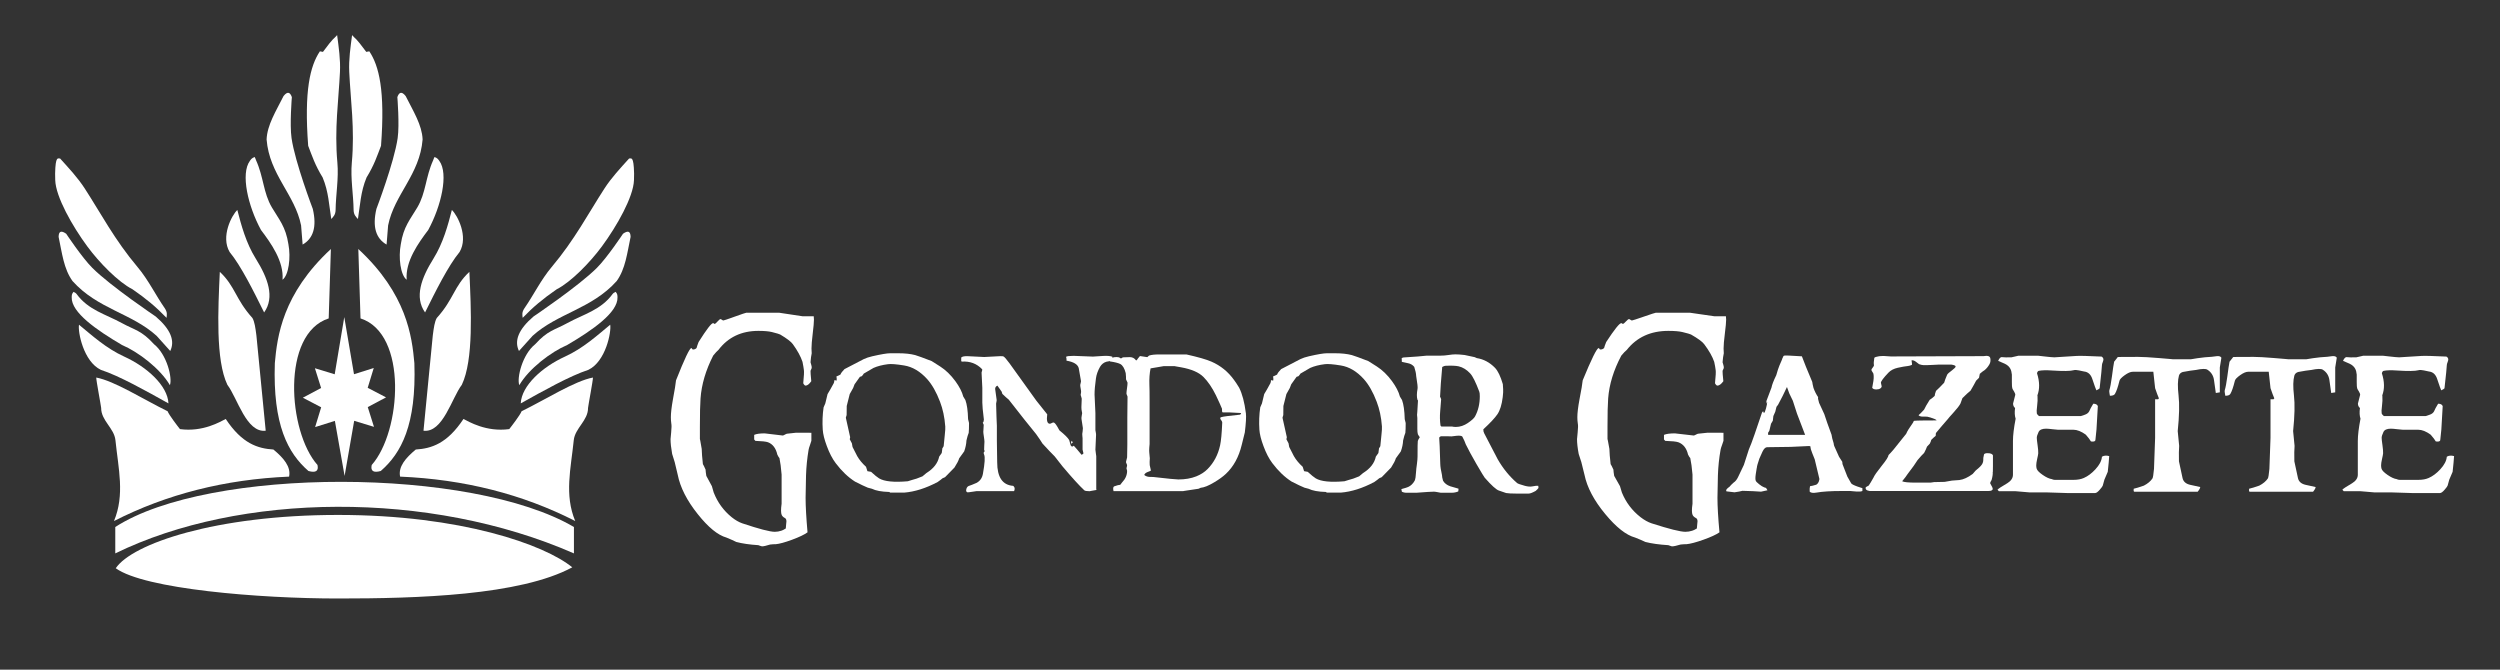 <?xml version="1.0" encoding="UTF-8"?>
<svg id="a" data-name="Layer 1" xmlns="http://www.w3.org/2000/svg" viewBox="0 0 2520 675">
  <rect x="0" y="0" width="2520" height="675" fill="#333333" stroke="none"/>
  <g id="b" data-name="g1429">
    <path id="c" data-name="path1174" d="M576.85,571.86c-52.69,28.43-156.28,31.43-236,31.43s-195.14-9.51-224.17-30.5c16.4-24.55,100.36-53.73,224.17-53.73s208.04,29.95,236,52.8Z" style="fill: #fff; fill-rule: evenodd; stroke-width: 0px;"/>
    <g id="d" data-name="g1457">
      <path id="e" data-name="path1032" d="M347.36,479.74l-9.8-55.5-19.91,6.26,6.1-19.96-18.5-9.65,18.43-9.8-6.26-19.91,19.96,6.1,9.65-57.66,9.8,57.59,19.91-6.26-6.1,19.96,18.5,9.65-18.43,9.8,6.26,19.91-19.96-6.1-9.65,55.57Z" style="fill: #fff; stroke-width: 0px;"/>
      <path id="f" data-name="path1285" d="M525.76,414.57c-1.41,3.74-10.37,15.4-12.45,17.97h0c-23.28,3.14-40.72-7.52-46.13-10.23-16.45,24.9-32.31,29.8-48.06,30.8-10.28,8.53-17.86,17.37-15.81,27.32,64.7,2.76,123.51,17.73,176.51,44.77-11.07-26.61-4.4-52.67-1.47-81.45,1.25-12.2,14.51-19.8,14.4-32.58.24-2.7,5.05-27.91,4.95-30.61-18.41,3.45-47.08,21.78-71.96,34Z" style="fill: #fff; stroke-width: 0px;"/>
      <path id="g" data-name="path1075" d="M473.13,274.03c-15.58,14.55-15.71,27.56-32.86,46.5-2.16,3.65-3.03,9.93-4.02,17.62l-9.37,96.02c19.56,2.36,28.5-33.03,38.64-46.29,11.96-25.03,9.36-76.07,7.62-113.85h0Z" style="fill: #fff; stroke-width: 0px;"/>
      <path id="h" data-name="path1077" d="M455.48,211.65c5.65,5.25,16.94,26.95,7.76,42.39-11.49,13.92-24.34,39.88-34.77,60.9-10.92-15.38-3.8-34.64,8.46-54.28,9.71-15.55,14.64-33.72,18.55-49.01h0Z" style="fill: #fff; stroke-width: 0px;"/>
      <path id="i" data-name="path1079" d="M438.01,158.26c-.68,1.02-.89,2.17-1.38,3.27-7.73,17.04-7.24,32.72-15.96,47.52-7.18,12.2-13.95,19.33-16.68,37.18-2.51,13.26-.39,31.07,5.93,35.76-1.47-18.59,11.7-36.9,21.73-50.18,13.16-24.2,20.64-56.7,11.21-69.6-1.24-1.7-1.84-2.82-4.84-3.96h0Z" style="fill: #fff; stroke-width: 0px;"/>
      <path id="j" data-name="path1081" d="M400.53,97.9s2.28,27.65.31,41.32c-3.51,24.39-21.42,71.36-21.42,71.36-4.26,18.24-.4,29.87,10.25,35.95l1.55-19.32c6.25-31.23,31.96-51.09,34.77-86.66-.6-14.6-9.42-28.45-17.08-43.73-4.18-5.23-6.68-3.68-8.38,1.07h0Z" style="fill: #fff; stroke-width: 0px;"/>
      <path id="k" data-name="path1083" d="M354.89,35.39c-1.6,12.24-3.45,24.6-2.86,37.03,1.35,28.62,5.7,57.62,2.62,91.47-1.46,16.02,1.6,32.08,1.79,48.03.16,4.66,2.35,6.63,4.35,8.85,2.27-13.84,2.64-27.36,8.69-41.85,7.8-12.67,10.72-21.97,14.59-31.93,4.23-55.82-2.04-80.67-11.8-95.24l-3.1.54c-11.59-15.67-10.03-12.01-14.28-16.9h0Z" style="fill: #fff; stroke-width: 0px;"/>
      <path id="l" data-name="path1085" d="M361.19,251l2.2,69.96c48,15.39,41.14,114.15,11.29,147.75-1.35,6.16,1.84,8.11,9.14,6.04,20.68-17.98,35.98-46.43,33.87-108.72-2.4-26.73-7.59-69.72-56.51-115.03h0Z" style="fill: #fff; stroke-width: 0px;"/>
      <path id="m" data-name="path1274" d="M615.09,327.3c1.3,7.08-4.46,37.1-22.03,45.51-18.52,6.02-45.93,21.4-68.15,33.82.85-18.02,21.84-36.83,44.69-47.23,18.09-8.24,32.39-21.28,45.49-32.09Z" style="fill: #fff; stroke-width: 0px;"/>
      <path id="n" data-name="path1276" d="M620.61,294.17c-1.19.58-2.39,1.2-3.12,2.2-11.76,16.18-29.33,20.36-45.56,29.26-13.37,7.33-19.6,7.21-32.48,21.36-13.02,10.39-18.66,34.21-15.99,41.26,9.7-16.64,31.83-33.49,48.29-40.5,25.59-15.02,51.2-32.8,50.69-48.05-.07-2,.07-3.23-1.83-5.54h0Z" style="fill: #fff; stroke-width: 0px;"/>
      <path id="o" data-name="path1278" d="M627.99,235.62s-15.94,24.05-26.39,34.46c-18.64,18.56-63.81,48.94-63.81,48.94-15.3,13.1-19.59,24.61-14.68,34.78l13.75-15.29c25.33-22.92,59.48-27.03,84.76-55.21,8.92-12.42,10.53-28.16,14.02-44.53-.1-6.35-3.17-6.28-7.65-3.15h0Z" style="fill: #fff; stroke-width: 0px;"/>
      <path id="p" data-name="path1280" d="M634.15,159.76c-8.78,9.71-17.85,19.4-24.87,30.26-16.19,24.99-30.05,51.67-53.18,79.12-10.94,12.99-18.08,28.06-27.57,41.73-2.69,4.05-2.01,6.71-1.66,9.51,10.32-10.77,20.34-19.16,34.28-28.77,14.32-7.27,33.47-26.82,45.6-43.27,15-20.34,31.79-49.94,32.3-66.77l.12-6.52c-.38-18.6-3.01-15-5.02-15.29h0Z" style="fill: #fff; stroke-width: 0px;"/>
      <path id="q" data-name="path1383" d="M168.96,414.57c1.41,3.74,10.37,15.4,12.45,17.97h0c23.28,3.14,40.72-7.52,46.13-10.23,16.45,24.9,32.31,29.8,48.06,30.8,10.28,8.53,17.86,17.37,15.81,27.32-64.7,2.76-123.51,17.73-176.51,44.77,11.07-26.61,4.4-52.67,1.47-81.45-1.25-12.2-14.51-19.8-14.4-32.58-.24-2.7-5.05-27.91-4.95-30.61,18.41,3.45,47.08,21.78,71.96,34Z" style="fill: #fff; stroke-width: 0px;"/>
      <path id="r" data-name="path1385" d="M221.58,274.03c15.58,14.55,15.71,27.56,32.86,46.5,2.16,3.65,3.03,9.93,4.02,17.62l9.37,96.02c-19.56,2.36-28.5-33.03-38.64-46.29-11.96-25.03-9.36-76.07-7.62-113.85h0Z" style="fill: #fff; stroke-width: 0px;"/>
      <path id="s" data-name="path1387" d="M239.24,211.65c-5.65,5.25-16.94,26.95-7.76,42.39,11.49,13.92,24.34,39.88,34.77,60.9,10.92-15.38,3.8-34.64-8.46-54.28-9.71-15.55-14.64-33.72-18.55-49.01h0Z" style="fill: #fff; stroke-width: 0px;"/>
      <path id="t" data-name="path1389" d="M256.71,158.26c.68,1.02.89,2.17,1.38,3.27,7.73,17.04,7.24,32.72,15.96,47.52,7.18,12.2,13.95,19.33,16.68,37.18,2.51,13.26.39,31.07-5.93,35.76,1.47-18.59-11.7-36.9-21.73-50.18-13.16-24.2-20.64-56.7-11.21-69.6,1.24-1.7,1.84-2.82,4.84-3.96h0Z" style="fill: #fff; stroke-width: 0px;"/>
      <path id="u" data-name="path1391" d="M294.19,97.9s-2.28,27.65-.31,41.32c3.51,24.39,21.42,71.36,21.42,71.36,4.26,18.24.4,29.87-10.25,35.95l-1.55-19.32c-6.25-31.23-31.96-51.09-34.77-86.66.6-14.6,9.42-28.45,17.08-43.73,4.18-5.23,6.68-3.68,8.38,1.07h0Z" style="fill: #fff; stroke-width: 0px;"/>
      <path id="v" data-name="path1393" d="M339.83,35.39c1.6,12.24,3.45,24.6,2.86,37.03-1.35,28.62-5.7,57.62-2.62,91.47,1.46,16.02-1.6,32.08-1.79,48.03-.16,4.66-2.35,6.63-4.35,8.85-2.27-13.84-2.64-27.36-8.69-41.85-7.8-12.67-10.72-21.97-14.59-31.93-4.23-55.82,2.04-80.67,11.8-95.24l3.1.54c11.59-15.67,10.03-12.01,14.28-16.9h0Z" style="fill: #fff; stroke-width: 0px;"/>
      <path id="w" data-name="path1395" d="M333.53,251l-2.2,69.96c-48,15.39-41.14,114.15-11.29,147.75,1.35,6.16-1.84,8.11-9.14,6.04-20.68-17.98-35.98-46.43-33.87-108.72,2.4-26.73,7.59-69.72,56.51-115.03h0Z" style="fill: #fff; stroke-width: 0px;"/>
      <path id="x" data-name="path1397" d="M79.63,327.3c-1.3,7.08,4.46,37.1,22.03,45.51,18.52,6.02,45.93,21.4,68.15,33.82-.85-18.02-21.84-36.83-44.69-47.23-18.09-8.24-32.39-21.28-45.49-32.09h0Z" style="fill: #fff; stroke-width: 0px;"/>
      <path id="y" data-name="path1399" d="M74.11,294.17c1.19.58,2.39,1.2,3.12,2.2,11.76,16.18,29.33,20.36,45.56,29.26,13.37,7.33,19.6,7.21,32.48,21.36,13.02,10.39,18.66,34.21,15.99,41.26-9.7-16.64-31.83-33.49-48.29-40.5-25.59-15.02-51.2-32.8-50.69-48.05.07-2-.07-3.23,1.83-5.54h0Z" style="fill: #fff; stroke-width: 0px;"/>
      <path id="z" data-name="path1401" d="M66.73,235.62s15.94,24.05,26.39,34.46c18.64,18.56,63.81,48.94,63.81,48.94,15.3,13.1,19.59,24.61,14.68,34.78l-13.75-15.29c-25.33-22.92-59.48-27.03-84.76-55.21-8.92-12.42-10.53-28.16-14.02-44.53.1-6.35,3.17-6.28,7.65-3.15h0Z" style="fill: #fff; stroke-width: 0px;"/>
      <path id="aa" data-name="path1403" d="M60.57,159.76c8.78,9.71,17.85,19.4,24.87,30.26,16.19,24.99,30.05,51.67,53.18,79.12,10.94,12.99,18.08,28.06,27.57,41.73,2.69,4.05,2.01,6.71,1.66,9.51-10.32-10.77-20.34-19.16-34.28-28.77-14.32-7.27-33.47-26.82-45.6-43.27-15-20.34-31.79-49.94-32.3-66.77l-.12-6.52c.38-18.6,3.01-15,5.02-15.29h0Z" style="fill: #fff; stroke-width: 0px;"/>
    </g>
    <path id="ab" data-name="rect1431" d="M116.2,531.22c94.57-61.02,359.64-60.37,462.32,0v26.61c-145.7-63.85-336.85-61.42-462.32,0v-26.61Z" style="fill: #fff; stroke-width: 0px;"/>
  </g>
  <g>
    <path d="M820.24,318.84c.14,1.01.22,2.12.22,3.35,0,2.59-.42,7.27-1.24,14.04-.83,6.77-1.24,11.8-1.24,15.11,0,1.73.07,3.31.22,4.75-.5,2.23-.9,5.25-1.19,9.07.07.29.32,1.19.76,2.7.36,1.22.5,2.27.43,3.13-.29.72-.68,1.66-1.19,2.81-.07,1.15.18,4.64.76,10.47-2.09,2.95-4,4.43-5.72,4.43-.79,0-1.58-.79-2.38-2.38.72-7.2.93-11.62.65-13.28-.22-1.94-.68-4.71-1.4-8.31-1.8-5.4-5.04-11.34-9.72-17.81-1.73-2.45-5.97-5.68-12.74-9.72-.72-.43-3.49-1.26-8.31-2.48-3.17-.79-7.74-1.19-13.71-1.19-17.13,0-30.55,6.41-40.27,19.22-1.22.94-2.99,2.84-5.29,5.72-7.49,14.68-11.73,29.08-12.74,43.18-.43,5.83-.65,15.47-.65,28.93v12.2c0-.79.61,2.45,1.83,9.72.07,3.74.47,8.85,1.19,15.33.5.72,1.4,2.55,2.7,5.51.07,1.58.32,3.71.76,6.37,1.3,2.3,3.17,5.76,5.61,10.36.36,1.51.97,3.64,1.83,6.37,3.89,9.93,9.9,18.21,18.03,24.83,3.67,2.95,7.27,5.04,10.8,6.26,16.99,5.69,27.89,8.53,32.71,8.53,2.23,0,4.43-.36,6.58-1.08,1.08-.29,2.59-1.04,4.54-2.27.43-4.9.65-7.27.65-7.13,0-1.8-.54-2.95-1.62-3.45-1.51-.79-2.56-1.8-3.13-3.02-.86-1.94-.9-5.72-.11-11.34v-29.36c-.58-7.05-1.29-12.59-2.16-16.63-.58-.58-1.3-1.76-2.16-3.56-1.44-6.4-4.57-10.54-9.39-12.42-2.02-.72-6.26-1.19-12.74-1.4-.22-.29-.61-.76-1.19-1.4v-4.64c2.16-1.01,5.68-1.51,10.58-1.51.43,0,3.47.36,9.12,1.08,5.65.72,8.69,1.08,9.12,1.08.36,0,1.08-.3,2.16-.92,1.08-.61,1.83-.92,2.27-.92,5.25-.65,8.21-.97,8.85-.97,12.16,0,17.34.04,15.55.11v7.99c0,.29-.43,1.62-1.3,4s-1.37,4.07-1.51,5.07c-1.44,8.49-2.3,17.09-2.59,25.8-.29,10.94-.43,18.5-.43,22.67,0,8.42.65,20.01,1.94,34.76-3.17,2.3-8.35,4.79-15.55,7.45-7.2,2.66-12.7,4.17-16.52,4.53-1.29-.07-3.17.04-5.61.32-3.89,1.22-6.62,1.84-8.21,1.84-.36,0-.99-.18-1.89-.54-.9-.36-1.5-.58-1.78-.65-8.92-.58-16.34-1.66-22.24-3.24-2.23-1.15-5.54-2.63-9.93-4.43-8.71-2.45-18.35-10.33-28.93-23.64-10.94-13.68-17.67-26.92-20.19-39.73-.72-2.81-1.73-7.02-3.02-12.63-.65-1.8-1.51-4.57-2.59-8.31-1.08-5.97-1.62-11.01-1.62-15.11,0,.36.22-1.91.65-6.8.43-4.17.47-7.12.11-8.85-.29-1.94-.43-4.03-.43-6.26,0-4.17.68-10.11,2.05-17.81,1.8-9.57,2.84-16.01,3.13-19.33,8.56-21.66,13.71-32.5,15.44-32.5.36,0,.61.23.76.7.14.47.47.7.97.7,1.44,0,2.63-.5,3.56-1.51.36-1.44,1.04-3.46,2.05-6.05,7.99-12.67,12.85-19,14.58-19,.43,0,.74.13.92.38.18.25.45.38.81.38s1.28-.81,2.75-2.43c1.47-1.62,2.46-2.43,2.97-2.43.36,0,.84.23,1.46.7.61.47,1.1.7,1.46.7.43,0,4.27-1.29,11.5-3.89,7.23-2.59,11.07-3.89,11.5-3.89h33.47c.36,0,4.3.59,11.82,1.78,7.52,1.19,11.46,1.78,11.82,1.78h11.01Z" style="fill: #fff; stroke-width: 0px;"/>
    <path d="M976.78,426.91c0,4.1-.11,7.23-.32,9.39-.72,1.66-1.48,4.21-2.27,7.67-.15,3.45-.9,7.12-2.27,11.01-1.15,1.44-2.84,3.78-5.07,7.02-.58,2.16-2.16,5.25-4.75,9.28-2.09,2.09-5.25,5.33-9.5,9.72-.65.22-1.48.58-2.48,1.08-.94.86-2.59,2.12-4.96,3.78-11.81,6.26-23.03,9.82-33.68,10.69h-14.25c.14,0-.14-.22-.86-.65-7.77-.22-13.6-1.3-17.49-3.24-1.01-.22-2.38-.58-4.1-1.08-2.88-1.15-7.2-3.2-12.96-6.15-6.91-4.39-13.39-10.58-19.43-18.57-3.38-4.46-6.37-10.22-8.96-17.27-2.45-6.55-3.82-12.05-4.1-16.52-.5-7.63-.22-15.11.86-22.46.43-.93,1.01-2.27,1.73-3.99.43-2.16,1.19-5.29,2.27-9.39,1.58-2.52,3.67-6.19,6.26-11.01.36-.79.54-1.73.54-2.81.36-.36,1.08-.25,2.16.32.36-1.01.36-2.45,0-4.32.94-.29,2.27-.9,4-1.83.58-1.51,1.94-3.35,4.1-5.51,4.32-2.3,10.83-5.69,19.54-10.15,2.23-1.08,5.07-2.01,8.53-2.81,8.78-2.01,14.75-3.02,17.92-3.02h8.42c6.55,0,12.16.61,16.84,1.83,2.52.72,8.06,2.74,16.62,6.05,1.8,1.15,4.64,2.95,8.53,5.4,5.61,3.6,10.72,8.53,15.33,14.79,4.1,5.61,6.76,10.8,7.99,15.55.58.79,1.3,1.98,2.16,3.56,1.58,4.32,2.48,10.72,2.7,19.22,0,.29.16.96.49,2,.32,1.04.49,1.85.49,2.43ZM952.81,429.72c-.65-9.07-2.41-17.34-5.29-24.83-3.67-9.64-7.99-17.24-12.96-22.78-7.05-7.77-14.76-12.34-23.1-13.71-7.92-1.3-13.35-1.73-16.3-1.3-5.76.72-10.65,1.98-14.68,3.78-.5.22-3.78,2.12-9.82,5.72-.36.72-1.01,1.58-1.94,2.59-.58.15-1.22.36-1.94.65-1.44,1.87-3.24,4.39-5.4,7.56-.29.86-.76,2.09-1.4,3.67-1.08,1.73-2.23,3.78-3.45,6.15-.65,2.66-1.66,6.66-3.02,11.98.07,2.02.04,5.07-.11,9.18,0,.22-.15.68-.43,1.4-.29.72-.4,1.22-.32,1.51,1.01,4.68,2.45,11.16,4.32,19.43-.22.58-.36,1.26-.43,2.05.5,1.01,1.22,2.38,2.16,4.1.07.94.29,2.16.65,3.67,3.02,6.05,4.61,9.14,4.75,9.29,2.16,3.74,5.11,7.31,8.85,10.69.07.07.54,1.55,1.4,4.43.29.07,1.51.29,3.67.65,3.53,3.24,6.22,5.44,8.1,6.59,5.33,3.17,14.97,4.14,28.93,2.92,1.15-.36,2.66-.83,4.53-1.4,2.38-.5,5.79-1.69,10.26-3.56,1.01-.93,2.34-2.05,4-3.35,7.2-4.46,11.48-9.97,12.85-16.52.72-.86,1.58-2.09,2.59-3.67.14-1.37.36-2.99.65-4.86.43-.43.86-1.11,1.29-2.05.14-1.66.5-5.25,1.08-10.8.5-4.46.68-7.52.54-9.18Z" style="fill: #fff; stroke-width: 0px;"/>
    <path d="M1121.23,363.54c-1.37.22-3.35.58-5.94,1.08-2.74.79-4.89,2.52-6.48,5.18-2.23,3.96-3.6,7.85-4.1,11.66-.94,6.62-1.4,12.02-1.4,16.19,0,.29.14,3.4.43,9.34.29,5.94.43,9.09.43,9.45v17.17c0,.22.12.94.38,2.16.25,1.22.34,2.16.27,2.81-.43,8.71-.65,13.6-.65,14.68,0,.58.14,1.75.43,3.51.29,1.76.43,2.79.43,3.08v33.14c0,.43.05.67.16.7.11.04.16.09.16.16-5.04.86-7.31,1.3-6.8,1.3-3.02,0-4.89-.32-5.61-.97-4.97-4.61-12.31-12.67-22.02-24.18-1.73-2.3-4.32-5.61-7.77-9.93-3.02-2.95-7.12-7.27-12.31-12.96-1.3-2.16-3.45-5.36-6.48-9.61-6.48-7.84-15.65-19.4-27.53-34.66-1.58-1.22-3.74-3.17-6.48-5.83-.07-.5-.29-1.22-.65-2.16-.86-1.37-2.3-3.42-4.32-6.15-1.51.72-2.27,1.83-2.27,3.35,0-.07.5,3.6,1.51,11.01.07.43,0,1.1-.22,2-.22.9-.32,1.49-.32,1.78,0,2.88.12,7.32.38,13.33.25,6.01.38,8.94.38,8.8v15.11c0,.43.05,4.1.16,11.01.11,6.91.16,10.54.16,10.9,0,15.04,5.36,22.96,16.09,23.75.22,0,.49.31.81.92.32.61.56.99.7,1.13.07,1.29-.11,2.38-.54,3.24h-37.68c-.29,0-1.6.2-3.94.59-2.34.4-3.69.59-4.05.59h-1.73c-.65-.65-.97-1.04-.97-1.19,0-2.52.79-4.21,2.38-5.07,1.87-.58,4.61-1.66,8.21-3.24,3.53-1.94,5.65-5.04,6.37-9.28,1.87-10.44,2.27-16.8,1.19-19.11-.5-1.01-.58-1.87-.21-2.59l.86-1.08-.65-.97c-.07-.79-.04-2.18.11-4.16.14-1.98.22-3.4.22-4.26,0-1.01-.2-2.73-.59-5.18-.4-2.45-.59-4.17-.59-5.18,0,1.08.14-1.15.43-6.69-.07-.22-.4-.93-.97-2.16l.54-.54c.29-.43.47-1.22.54-2.38.14-.22.14-.47,0-.76-1.01-8.13-1.51-13.6-1.51-16.41v-14.9c-.5-8.49-.76-13.67-.76-15.55,0-.22.12-.68.38-1.4.25-.72.34-1.33.27-1.83-5.47-5.76-12.34-8.35-20.62-7.77l-.54-.54v-3.56c.79-.93,2.73-1.4,5.83-1.4.36,0,3.26.14,8.69.43,5.43.29,8.33.43,8.69.43.29,0,2.97-.14,8.04-.43,5.07-.29,7.79-.43,8.15-.43,1.73,0,2.73.07,3.02.22,1.01.36,3.09,2.7,6.26,7.02,5.97,8.42,14.97,20.94,26.99,37.57,2.45,3.09,6.12,7.7,11.01,13.82-.86,6.33.04,9.5,2.7,9.5.29,0,.86-.22,1.73-.65.86-.43,1.47-.65,1.83-.65.93,0,2.19,1.33,3.78,4,.79,1.37,1.55,2.7,2.27,3.99,5.25,4.25,8.53,7.49,9.82,9.72.29,1.23.79,3.02,1.51,5.4.58.79,1.04,1.19,1.4,1.19s.72-.14,1.08-.43c.36-.29.58-.43.65-.43,1.94,2.09,4.57,5.15,7.88,9.18,1.22-.58,1.84-1.12,1.84-1.62,0-.36-.15-.97-.43-1.83-.29-.86-.43-1.47-.43-1.83v-11.55c0-.36-.05-.88-.16-1.57-.11-.68-.16-1.57-.16-2.65.29-1.37.5-3.31.65-5.83-.36-2.09-.83-5.14-1.4-9.18-.15-.58-.07-1.65.22-3.24.29-1.58.43-2.48.43-2.7,0-.29-.11-.88-.32-1.78-.22-.9-.32-1.53-.32-1.89-.15-1.29-.15-3.06,0-5.29.14-2.81.22-4.68.22-5.61,0-.36-.16-.97-.49-1.84-.32-.86-.52-1.51-.59-1.94l.43-2.91c.07-.58-.05-1.69-.38-3.35-.32-1.65-.49-2.91-.49-3.78,0-.29.14-.93.43-1.94.29-1.01.4-1.73.32-2.16-.43-2.95-1.19-7.27-2.27-12.96-1.01-3.74-5.11-6.22-12.31-7.45.14-1.22,0-2.52-.43-3.89.79-.65,3.35-.97,7.67-.97l19.65.76c-.43,0,2.81-.22,9.72-.65,4.1-.29,7.3-.04,9.61.76v3.99ZM1081.18,446.02l-.97,1.19-.65-.65.54-2.27c1.22,1.15,1.58,1.73,1.08,1.73Z" style="fill: #fff; stroke-width: 0px;"/>
    <path d="M1255.86,416.44c.43,3.67.07,10.15-1.08,19.43-.72,2.88-1.76,7.09-3.13,12.63-2.95,12.24-8.31,21.99-16.09,29.26-3.02,2.81-6.91,5.61-11.66,8.42-5.61,3.38-10.15,5.22-13.6,5.51-.43.29-1.15.61-2.16.97-10.65,1.58-15.8,2.38-15.44,2.38h-70.28c-.58-2.52-.4-4.1.54-4.75,3.02-1.08,5.11-1.62,6.26-1.62.43-.58,1.04-1.37,1.83-2.38,3.38-3.53,5.07-7.41,5.07-11.66,0-.07-.21-.97-.65-2.7.29-.72.5-1.76.65-3.13-.29-.58-.65-1.47-1.08-2.7-.07-.43.07-1.24.43-2.43.36-1.19.57-2.07.65-2.64.14-2.73.22-7.05.22-12.96v-12.2c-.07-8.28,0-20.3.21-36.06,0-.22-.18-.7-.54-1.46-.36-.76-.54-1.31-.54-1.67,0-1.15.18-2.93.54-5.34.36-2.41.54-4.23.54-5.45,0-.29-.21-.83-.65-1.62-.43-.79-.72-1.44-.87-1.94.07-1.37-.04-3.46-.32-6.26-1.23-4.82-3.06-7.88-5.51-9.18-2.02-1.01-5.47-1.87-10.36-2.59-.07-.43-.11-1.37-.11-2.81,3.09-1.51,6.19-1.94,9.28-1.3,1.01.79,1.69,1.15,2.05,1.08.5-.29,1.11-.65,1.83-1.08,2.37-.07,4.75-.14,7.13-.22,2.59.07,4.6,1.15,6.04,3.24.22,0,.47-.04.76-.11.65-1.08,1.73-2.48,3.24-4.21,1.73.29,4.14.65,7.23,1.08.14.07.45-.14.92-.65.47-.5.88-.83,1.24-.97,2.23-.72,5.58-1.08,10.04-1.08h27.42c11.88,2.66,20.26,5.07,25.15,7.23,9.29,4.03,16.91,10.22,22.89,18.57,1.22,1.58,2.92,4.14,5.07,7.67,3.17,6.26,5.43,14.83,6.8,25.69ZM1251,416.33c-8.78-.58-14.97-.79-18.57-.65-.58-.29-.79-1.51-.65-3.67-1.29-3.17-3.35-7.7-6.15-13.6-3.82-7.77-8.03-13.94-12.63-18.51-4.61-4.57-12.09-7.79-22.46-9.66-4.68-.79-6.8-1.19-6.37-1.19h-11.12c-.29,0-2.27.34-5.94,1.03-3.67.69-6.12,1.1-7.34,1.24-1.01,5.04-1.4,10.51-1.19,16.41.14,2.81.22,8.53.22,17.17v42.64c0-.07-.11,1.15-.32,3.67-.14,2.23-.14,3.89,0,4.97.36,4.17.54,5.97.54,5.4-.22,2.88-.25,5.29-.11,7.23,0,.43.22,1.4.65,2.92.36,1.22.5,2.16.43,2.81-.07.07-1.26.54-3.56,1.4-1.66.72-2.66,1.66-3.02,2.81,1.22,1.08,2.84,1.73,4.86,1.94,1.44.07,2.88.11,4.32.11,14.47,1.66,22.85,2.48,25.15,2.48,6.84,0,12.88-1.04,18.14-3.13,4.61-1.87,8.38-4.32,11.34-7.34,6.33-6.41,10.54-14.36,12.63-23.86,1.01-4.61,1.73-12.27,2.16-23,0-.86-.65-2.09-1.94-3.67-.14-1.01.07-1.58.65-1.73,1.08-.36,3.31-.76,6.69-1.19,2.95-.29,7.16-.76,12.63-1.4.65-.5.97-1.04.97-1.62Z" style="fill: #fff; stroke-width: 0px;"/>
    <path d="M1416.93,426.91c0,4.1-.11,7.23-.32,9.39-.72,1.66-1.48,4.21-2.27,7.67-.15,3.45-.9,7.12-2.27,11.01-1.15,1.44-2.84,3.78-5.07,7.02-.58,2.16-2.16,5.25-4.75,9.28-2.09,2.09-5.25,5.33-9.5,9.72-.65.22-1.48.58-2.48,1.08-.94.86-2.59,2.12-4.97,3.78-11.8,6.26-23.03,9.82-33.68,10.69h-14.25c.14,0-.15-.22-.86-.65-7.77-.22-13.6-1.3-17.49-3.24-1.01-.22-2.38-.58-4.1-1.08-2.88-1.15-7.2-3.2-12.96-6.15-6.91-4.39-13.39-10.58-19.43-18.57-3.38-4.46-6.37-10.22-8.96-17.27-2.45-6.55-3.82-12.05-4.1-16.52-.5-7.63-.22-15.11.86-22.46.43-.93,1.01-2.27,1.73-3.99.43-2.16,1.19-5.29,2.27-9.39,1.58-2.52,3.67-6.19,6.26-11.01.36-.79.54-1.73.54-2.81.36-.36,1.08-.25,2.16.32.36-1.01.36-2.45,0-4.32.93-.29,2.27-.9,4-1.83.58-1.51,1.94-3.35,4.1-5.51,4.32-2.3,10.83-5.69,19.54-10.15,2.23-1.08,5.07-2.01,8.53-2.81,8.78-2.01,14.75-3.02,17.92-3.02h8.42c6.55,0,12.16.61,16.84,1.83,2.52.72,8.06,2.74,16.62,6.05,1.8,1.15,4.64,2.95,8.53,5.4,5.61,3.6,10.72,8.53,15.33,14.79,4.1,5.61,6.76,10.8,7.99,15.55.58.79,1.3,1.98,2.16,3.56,1.58,4.32,2.48,10.72,2.7,19.22,0,.29.16.96.49,2,.32,1.04.49,1.85.49,2.43ZM1392.97,429.72c-.65-9.07-2.41-17.34-5.29-24.83-3.67-9.64-7.99-17.24-12.96-22.78-7.05-7.77-14.75-12.34-23.1-13.71-7.92-1.3-13.35-1.73-16.3-1.3-5.76.72-10.65,1.98-14.68,3.78-.5.22-3.78,2.12-9.82,5.72-.36.72-1.01,1.58-1.94,2.59-.58.15-1.22.36-1.94.65-1.44,1.87-3.24,4.39-5.4,7.56-.29.86-.76,2.09-1.4,3.67-1.08,1.73-2.23,3.78-3.45,6.15-.65,2.66-1.66,6.66-3.02,11.98.07,2.02.04,5.07-.11,9.18,0,.22-.15.68-.43,1.4-.29.72-.4,1.22-.32,1.51,1.01,4.68,2.45,11.16,4.32,19.43-.22.58-.36,1.26-.43,2.05.5,1.01,1.22,2.38,2.16,4.1.07.94.29,2.16.65,3.67,3.02,6.05,4.61,9.14,4.75,9.29,2.16,3.74,5.11,7.31,8.85,10.69.07.07.54,1.55,1.4,4.43.29.07,1.51.29,3.67.65,3.53,3.24,6.22,5.44,8.1,6.59,5.33,3.17,14.97,4.14,28.93,2.92,1.15-.36,2.66-.83,4.53-1.4,2.38-.5,5.79-1.69,10.26-3.56,1.01-.93,2.34-2.05,3.99-3.35,7.2-4.46,11.48-9.97,12.85-16.52.72-.86,1.58-2.09,2.59-3.67.14-1.37.36-2.99.65-4.86.43-.43.86-1.11,1.29-2.05.14-1.66.5-5.25,1.08-10.8.5-4.46.68-7.52.54-9.18Z" style="fill: #fff; stroke-width: 0px;"/>
    <path d="M1550.8,491.9c-.58.79-1.51,1.76-2.81,2.92-3.24,1.8-5.58,2.7-7.02,2.7h-12.96c-4.39,0-7.67-.18-9.82-.54-1.58-.58-3.99-1.4-7.23-2.48-2.74-.86-7.52-5.18-14.36-12.96-.58-.65-3.38-5.29-8.42-13.93-4.53-7.84-8.1-14.43-10.69-19.76-.65-2.01-1.8-4.61-3.46-7.77-.72-.79-2.52-1.08-5.4-.86-1.8.22-3.64.43-5.51.65-2.38-.14-5.9-.18-10.58-.11-.5,0-1.12.43-1.84,1.3.29,2.81.65,11.62,1.08,26.45.07,2.88.65,6.66,1.73,11.34,0,1.29.36,3.2,1.08,5.72,1.51,2.59,3.96,4.46,7.34,5.61,2.73.79,5.47,1.58,8.21,2.38.07.79,0,1.73-.22,2.81-2.09.86-4.21,1.3-6.37,1.3h-11.34c-.14,0-1.12-.18-2.92-.54-1.8-.36-3.09-.54-3.89-.54-2.23,0-8.06.36-17.49,1.08h-10.9c-1.08,0-2.38-.32-3.89-.97,0-.22-.09-.65-.27-1.3-.18-.65-.27-1.12-.27-1.4,3.74-1.01,6.05-1.73,6.91-2.16,2.66-1.22,4.82-3.31,6.48-6.26.72-1.3,1.22-4.61,1.51-9.93,0-.86.25-3.09.76-6.69.43-3.31.65-5.83.65-7.56,0-9.79.09-15.08.27-15.87.18-.79.85-2.09,2-3.89-.5-.5-1.15-1.47-1.94-2.92-.36-1.3-.54-3.13-.54-5.51v-10.9c0-.07-.11-1.19-.32-3.35.07.86.4-3.89.97-14.25-.07-.14-.25-.39-.54-.76-.79-2.81-.76-6.51.11-11.12.29-1.29-.18-5.61-1.4-12.96-.07-2.3-.72-5.33-1.94-9.07-1.58-1.94-3.63-3.17-6.15-3.67-2.16-.5-4.28-.97-6.37-1.4,0-4.1-.11-4.97-.32-2.59.14-1.15.86-1.76,2.16-1.83,2.95-.14,7.67-.47,14.14-.97,5.97-.58,9.03-.86,9.18-.86h13.93c2.59,0,5.25-.22,7.99-.65,2.73-.43,5.07-.65,7.02-.65,2.45,0,5.51.22,9.18.65,2.3.5,5.68,1.22,10.15,2.16.43.29,1.15.61,2.16.97,6.91,1.08,13.03,4.36,18.35,9.82,2.95,3.1,5.58,8.57,7.88,16.41.07,1.15.18,2.84.32,5.07.14,1.8,0,4.5-.43,8.1-.94,7.63-2.74,13.39-5.4,17.27-2.45,3.6-7.16,8.64-14.14,15.11-.07,1.51.22,2.84.86,4,4.53,8.71,9.07,17.42,13.6,26.13,5.4,9.43,11.95,17.45,19.65,24.08.65.58,3.31,1.51,7.99,2.81,2.81.72,5.18.9,7.13.54,2.88-.58,4.93-.79,6.15-.65.14.5.22,1.26.22,2.27ZM1491.64,399.49c0-2.38-.18-3.96-.54-4.75-3.6-9.57-6.66-15.69-9.18-18.35-3.46-3.74-7.31-6.12-11.55-7.13-2.81-.65-7.34-.83-13.6-.54-.65.07-1.66.47-3.02,1.19-1.15,12.38-1.87,22.38-2.16,30.01.36.58.72,1.4,1.08,2.48,0,1.01-.32,5.11-.97,12.31-.43,4.75-.32,9.5.32,14.25.22.22.5.54.86.97h10.69c1.22.29,2.52.43,3.89.43,4.25,0,8.33-1.35,12.25-4.05,3.92-2.7,6.32-4.91,7.18-6.64,3.17-5.9,4.75-12.63,4.75-20.19Z" style="fill: #fff; stroke-width: 0px;"/>
    <path d="M1739.73,318.84c.15,1.01.22,2.12.22,3.35,0,2.59-.43,7.27-1.29,14.04-.86,6.77-1.29,11.8-1.29,15.11,0,1.73.07,3.31.22,4.75-.52,2.23-.94,5.25-1.24,9.07.07.29.34,1.19.79,2.7.37,1.22.52,2.27.45,3.13-.3.72-.71,1.66-1.24,2.81-.08,1.15.19,4.64.79,10.47-2.17,2.95-4.15,4.43-5.95,4.43-.82,0-1.65-.79-2.47-2.38.75-7.2.97-11.62.67-13.28-.22-1.94-.71-4.71-1.46-8.31-1.87-5.4-5.24-11.34-10.11-17.81-1.8-2.45-6.21-5.68-13.25-9.72-.75-.43-3.63-1.26-8.65-2.48-3.29-.79-8.05-1.19-14.26-1.19-17.82,0-31.77,6.41-41.88,19.22-1.27.94-3.11,2.84-5.5,5.72-7.79,14.68-12.2,29.08-13.25,43.18-.45,5.83-.67,15.47-.67,28.93v12.2c0-.79.63,2.45,1.91,9.72.07,3.74.49,8.85,1.24,15.33.52.72,1.46,2.55,2.81,5.51.07,1.58.34,3.71.79,6.37,1.35,2.3,3.29,5.76,5.84,10.36.37,1.51,1.01,3.64,1.91,6.37,4.04,9.93,10.29,18.21,18.75,24.83,3.82,2.95,7.56,5.04,11.23,6.26,17.67,5.69,29,8.53,34.02,8.53,2.32,0,4.6-.36,6.85-1.08,1.12-.29,2.7-1.04,4.72-2.27.45-4.9.67-7.27.67-7.13,0-1.8-.56-2.95-1.68-3.45-1.57-.79-2.66-1.8-3.26-3.02-.9-1.94-.94-5.72-.11-11.34v-29.36c-.6-7.05-1.35-12.59-2.25-16.63-.6-.58-1.35-1.76-2.25-3.56-1.5-6.4-4.75-10.54-9.77-12.42-2.1-.72-6.51-1.19-13.25-1.4-.22-.29-.64-.76-1.24-1.4v-4.64c2.25-1.01,5.91-1.51,11-1.51.45,0,3.61.36,9.49,1.08,5.88.72,9.04,1.08,9.49,1.08.37,0,1.12-.3,2.25-.92,1.12-.61,1.91-.92,2.36-.92,5.46-.65,8.53-.97,9.21-.97,12.65,0,18.04.04,16.17.11v7.99c0,.29-.45,1.62-1.35,4s-1.42,4.07-1.57,5.07c-1.5,8.49-2.4,17.09-2.69,25.8-.3,10.94-.45,18.5-.45,22.67,0,8.42.67,20.01,2.02,34.76-3.29,2.3-8.68,4.79-16.17,7.45-7.49,2.66-13.21,4.17-17.18,4.53-1.35-.07-3.29.04-5.84.32-4.04,1.22-6.89,1.84-8.53,1.84-.38,0-1.03-.18-1.96-.54-.94-.36-1.55-.58-1.85-.65-9.28-.58-16.99-1.66-23.13-3.24-2.32-1.15-5.77-2.63-10.33-4.43-9.06-2.45-19.09-10.33-30.09-23.64-11.38-13.68-18.38-26.92-21-39.73-.75-2.81-1.8-7.02-3.14-12.63-.67-1.8-1.57-4.57-2.69-8.31-1.12-5.97-1.68-11.01-1.68-15.11,0,.36.22-1.91.67-6.8.45-4.17.49-7.12.11-8.85-.3-1.94-.45-4.03-.45-6.26,0-4.17.71-10.11,2.13-17.81,1.87-9.57,2.96-16.01,3.26-19.33,8.91-21.66,14.26-32.5,16.06-32.5.37,0,.63.23.79.7.15.47.49.7,1.01.7,1.5,0,2.73-.5,3.71-1.51.37-1.44,1.08-3.46,2.13-6.05,8.31-12.67,13.36-19,15.16-19,.45,0,.77.13.96.38.19.25.47.38.84.38s1.33-.81,2.86-2.43c1.53-1.62,2.56-2.43,3.09-2.43.37,0,.88.23,1.52.7.63.47,1.14.7,1.52.7.45,0,4.43-1.29,11.96-3.89,7.52-2.59,11.51-3.89,11.96-3.89h34.81c.37,0,4.47.59,12.29,1.78,7.82,1.19,11.92,1.78,12.29,1.78h11.45Z" style="fill: #fff; stroke-width: 0px;"/>
    <path d="M1877.28,494.93c-1.35.58-3.33.76-5.95.54-4.34-.36-6.36-.54-6.06-.54h-8.98c-10.85,0-19.31.54-25.38,1.62-3.37.58-5.61.25-6.74-.97-.15-2.16-.04-3.99.34-5.51,1.5-.14,3.59-.65,6.29-1.51,1.12-.65,1.98-1.73,2.58-3.24.6-1.51.71-2.7.34-3.56-.97-4.17-2.47-10.44-4.49-18.79-.15-.5-.97-2.55-2.47-6.15-1.2-2.88-1.8-5.07-1.8-6.58-.08-.43-.56-.65-1.46-.65-1.27,0-7.41.29-18.41.86l-23.69.32c-1.72-.07-3.33,1.44-4.83,4.54-.75,1.58-1.8,3.92-3.14,7.02-1.72,5.04-2.54,8.03-2.47,8.96,0-.5-.38,1.66-1.12,6.48-.52,3.38-.52,5.69,0,6.91.3.72,1.44,1.87,3.42,3.46,1.98,1.58,3.69,2.63,5.11,3.13.37.15.97.32,1.8.54.6,1.01,1.08,1.8,1.46,2.38-1.57.43-3.74.9-6.51,1.4-4.34-.36-10.59-.65-18.75-.86-1.72.5-4.38,1.01-7.97,1.51-.15,0-2.88-.32-8.2-.97-.15-.36-.22-.69-.22-.97,0-.86,1.12-2.09,3.37-3.67.82-1.08,2.21-2.48,4.15-4.21,1.72-1.08,3.22-2.93,4.49-5.56,1.27-2.63,3.22-6.71,5.84-12.25,1.12-3.45,2.81-8.67,5.05-15.65,1.5-3.31,3.41-8.35,5.73-15.11,1.72-4.97,4.23-12.34,7.52-22.13.3-.29.67-.72,1.12-1.29.22,1.15.52,1.73.9,1.73.52,0,1.2-1.55,2.02-4.64.75-2.81,1.12-4.82,1.12-6.05,0-.22-.04-.32-.11-.32-.15.22-.41.86-.79,1.94,0-.72.07-1.73.22-3.02,1.2-3.02,2.88-7.49,5.05-13.39.52-2.81,2.13-6.98,4.83-12.52.37-1.22.94-3.09,1.68-5.61.67-2.16,1.98-5.4,3.93-9.72.22-.93.79-2.27,1.68-3.99.45-.5,2.21-.65,5.28-.43,2.92.07,7.33.32,13.25.75,1.95,5.4,5.43,14,10.44,25.8.15,1.37.56,3.38,1.24,6.05,1.2,3.38,2.77,6.51,4.72,9.39-.38.5-.08,2.38.9,5.61,1.2,2.59,2.96,6.41,5.28,11.44,1.57,4.97,4,11.88,7.3,20.73.22,2.02.93,4.9,2.13,8.64,0,.58.19,1.48.56,2.7.9,1.87,2.51,5.47,4.83,10.8.82,1.15,1.95,2.92,3.37,5.29-.08.58,0,1.37.22,2.38,1.05,2.95,2.66,7.09,4.83,12.42.75,1.23,2.02,3.46,3.82,6.69.45.86,2.58,1.98,6.4,3.35,1.12.36,2.77.9,4.94,1.62v2.92ZM1819.56,438.35c-.08-.07-2.81-7.23-8.2-21.48-.9-2.88-2.28-7.16-4.15-12.85-.9-1.73-2.1-4.21-3.59-7.45-.45-1.51-1.24-3.67-2.36-6.48-2.7,5.9-5.69,11.88-8.98,17.92-.45.43-.97,1.12-1.57,2.05-.22,1.08-.64,2.74-1.24,4.97-.52,1.01-1.16,2.45-1.91,4.32-.08,1.22-.26,2.81-.56,4.75-.52.72-1.12,1.73-1.8,3.02-.38,1.66-.94,3.99-1.68,7.02-.38.58-.86,1.37-1.46,2.38.15-.79.22-.18.22,1.83h37.28Z" style="fill: #fff; stroke-width: 0px;"/>
    <path d="M2008.87,470.63c0,4.46-.08,6.12-.22,4.97.22,2.02-.15,4.75-1.12,8.21,0,.07-.34.68-1.01,1.83-.45.79-.53,1.44-.22,1.94,1.57,2.59,2.36,4.32,2.36,5.18,0,1.44-1.46,2.16-4.38,2.16h-119.69c-3.29-.5-4.57-1.8-3.82-3.89.75-.36,1.72-.9,2.92-1.62,1.27-1.87,2.84-4.5,4.72-7.88.9-2.16,3.71-6.19,8.42-12.09,4.34-5.33,6.62-8.92,6.85-10.8,1.2-1.15,2.84-2.95,4.94-5.4,2.92-3.53,7.19-8.85,12.8-15.98.97-2.45,3.29-6.22,6.96-11.34.07-.43.37-1.01.9-1.73,1.87-.29,9.43-.43,22.68-.43.07-.36-.45-.79-1.57-1.3-3.44-1.37-6.06-2.19-7.86-2.48-1.27,0-3.22-.04-5.84-.11-1.2-.14-2.13-.61-2.81-1.4,1.57-1.3,3.44-3.17,5.61-5.61,1.05-2.3,2.92-5.58,5.61-9.82,1.42-.86,3.11-2.19,5.05-4,.07-1.22.52-2.91,1.35-5.07,1.95-1.73,4.68-4.46,8.2-8.21.45-1.73,1.46-4.43,3.03-8.1.52-.93,2.17-2.41,4.94-4.43,2.39-1.8,3.59-3.06,3.59-3.78,0-.86-1.42-1.51-4.27-1.94h-13.14c.37,0-1.65.11-6.06.32-4.04.22-7.04.29-8.98.22-1.27-.07-2.73-.39-4.38-.97-.15-.07-1.2-.86-3.14-2.38-1.57-1.22-3.07-1.73-4.49-1.51,0,.29.09.97.28,2.05.19,1.08.24,1.91.17,2.48-1.35.65-2.7,1.04-4.04,1.19-2.77.29-6.17.88-10.22,1.78-4.04.9-7.19,2.54-9.43,4.91-5.09,5.33-7.63,8.74-7.63,10.26,0,.43.13,1.03.39,1.78.26.76.39,1.31.39,1.67,0,.86-.49,1.62-1.46,2.27-.97.65-2.32.97-4.04.97-1.95,0-3.29-.54-4.04-1.62-.08-.07.15-1.37.67-3.89.9-4.25,1.08-7.67.56-10.26-.08-.36-.43-1.01-1.07-1.94-.64-.93-.96-1.62-.96-2.05s.41-1.15,1.24-2.16c.82-1.01,1.27-1.8,1.35-2.38-.38-1.65-.26-4.17.34-7.56.45-.65,2.06-1.19,4.83-1.62,2.99-.36,6.92-.29,11.79.22l93.53-.32c4.04-.72,6.29-.04,6.74,2.05.45,2.23.19,4.25-.79,6.05-1.27,2.3-2.88,4.28-4.83,5.94-1.35.79-3,2.05-4.94,3.78-.15.29-.41,1.62-.79,3.99-.67.65-1.65,1.62-2.92,2.92-1.2,2.38-3.07,5.72-5.61,10.04-2.1,1.66-4.83,4.18-8.2,7.56-.38,1.15-1.01,2.92-1.91,5.29-1.12,2.23-3.37,5.18-6.74,8.85-3.67,4.03-5.76,6.44-6.29,7.23-3.89,4.39-7.82,9-11.79,13.82,0,.65-.08,1.58-.22,2.81-1.12.86-2.62,2.23-4.49,4.1-.15.86-.6,2.09-1.35,3.67-.82.79-1.8,1.83-2.92,3.13-.45,1.44-1.42,3.56-2.92,6.37-1.57,1.44-3.78,3.85-6.62,7.23-1.8,3.02-5.17,7.74-10.1,14.14-.9,1.51-2.7,3.89-5.39,7.13,1.65.94,6.36,1.4,14.15,1.4h14.26c.45,0,1.12-.09,2.02-.27.9-.18,1.46-.27,1.68-.27,2.17,0,5.73-.07,10.67-.22,1.57-.29,4.04-.72,7.41-1.3,1.5-.07,3.97-.25,7.41-.54,4.12-.5,8.61-2.55,13.47-6.15.6-.79,1.61-1.94,3.03-3.45,2.77-2.3,4.42-3.78,4.94-4.43,1.72-1.8,2.62-3.71,2.69-5.72-.15-1.44.11-3.49.79-6.15.52-.79,1.65-1.19,3.37-1.19,3.14,0,5.01.72,5.61,2.16v11.66Z" style="fill: #fff; stroke-width: 0px;"/>
    <path d="M2126.08,459.73c-.22,3.74-.71,9.03-1.46,15.87-.9,1.87-2.02,4.5-3.37,7.88-.3,1.44-.86,3.46-1.68,6.05-.3.79-1.27,2.12-2.92,4-1.95,2.3-3.52,3.45-4.72,3.45h-28.63c-.52,0-3.89-.11-10.1-.32-6.21-.22-9.58-.32-10.11-.32h-17.29c-.45,0-2.75-.2-6.91-.59-4.15-.4-6.49-.59-7.02-.59h-16.95l-1.46-1.51c.82-1.01,4.08-3.17,9.77-6.48,3.89-2.38,5.84-5.25,5.84-8.64v-34.12c0-5.54.9-12.99,2.7-22.35-.97-2.88-1.16-6.48-.56-10.8-1.35-1.08-2.02-2.59-2.02-4.53,0-.14.75-3.09,2.25-8.85.07-.5-.3-1.51-1.12-3.02-1.05-1.8-1.61-2.73-1.68-2.81-.52-1.51-.75-3.89-.67-7.13v-7.34c-.22-2.45-.75-4.43-1.57-5.94-1.12-2.09-2.96-3.74-5.5-4.97-2.25-.93-4.49-1.91-6.74-2.92,1.05-2.38,2.17-3.63,3.37-3.78,2.32.29,5.65.36,9.99.22,4.79-1.08,7.11-1.62,6.96-1.62h19.87c.3,0,2.56.25,6.79.76,4.23.5,7.43.79,9.6.86.9,0,8.38-.47,22.46-1.4,3.22-.22,11.64,0,25.26.65,1.2.79,1.8,1.76,1.8,2.92,0,.65-.24,1.58-.73,2.81-.49,1.22-.73,2.12-.73,2.7-.08,2.38-.86,10.22-2.36,23.54-.22.43-1.31,1.12-3.26,2.05-.45-.72-1.83-4.57-4.15-11.55-1.5-4.53-4.27-7.02-8.31-7.45-1.65-.36-3.33-.72-5.05-1.08-2.32-.5-4.12-.58-5.39-.22-3.29.94-10.44,1.04-21.45.32-6.06-.43-10.63-.32-13.7.32-.9.22-1.5,1.04-1.8,2.48,2.7,8.42,2.81,15.87.34,22.35.15-.43.22,1.37.22,5.4,0,1.01-.19,3.09-.56,6.26-.38,2.59-.45,4.68-.22,6.26.07.72.79,1.66,2.13,2.81h42.33c1.35-.43,2.66-.86,3.93-1.3,2.09-.72,3.55-1.83,4.38-3.35.75-1.87,2.13-4.46,4.15-7.77,2.39,0,3.93.79,4.6,2.38-.3,4.1-.6,9.36-.9,15.76-.08,4.25-.6,10.47-1.57,18.68-.3,1.22-1.8,1.62-4.49,1.19-.97-1.73-2.69-4-5.16-6.8-4.57-3.31-8.72-4.97-12.46-4.97h-15.5c-.97,0-2.88-.18-5.73-.54-2.85-.36-4.98-.54-6.4-.54-3.97,0-6.47,1.12-7.52,3.35-1.2,2.52-1.8,4.46-1.8,5.83,0,1.3.26,3.74.79,7.34.52,3.6.75,6.37.67,8.31-.08,1.01-.43,2.9-1.07,5.67-.64,2.77-.95,4.95-.95,6.53,0,1.22.15,2.34.45,3.35.52,1.73,2.56,3.82,6.12,6.26,3.55,2.45,6.6,3.85,9.15,4.21.37.14.75.29,1.12.43.75.22,1.42.32,2.02.32h18.64c4.19,0,7.71-.65,10.55-1.94,3.97-1.73,7.82-4.61,11.56-8.64,4.12-4.46,6.33-8.71,6.62-12.74,1.95-1.22,4.38-1.44,7.3-.65Z" style="fill: #fff; stroke-width: 0px;"/>
    <path d="M2239.15,360.62c-.45,2.74-.97,6.01-1.57,9.82v25.05c-.38,0-1.05.11-2.02.32-.97.22-1.65.32-2.02.32-.15-.58-.75-4.86-1.8-12.85-.6-4.61-2.81-8.13-6.62-10.58-1.65-1.15-5.54-1.08-11.68.22-3.07.29-7.49.97-13.25,2.05-2.02.65-3.29,1.87-3.82,3.67-1.27,4.61-1.4,11.27-.39,19.97,1.01,8.71.73,20.69-.84,35.95,0-.07.49,4.9,1.46,14.9-.3,3.45-.38,8.64-.22,15.55.82,3.67,2.02,9.25,3.59,16.73.75,3.6,3.26,5.9,7.52,6.91,3.44.79,6.89,1.55,10.33,2.27,0,1.08-.86,2.66-2.58,4.75h-63.66c-.6,0-.9-.43-.9-1.3,0-.22.04-.79.11-1.73,2.32-.5,5.73-1.55,10.22-3.13,3.89-2.01,6.77-4.43,8.65-7.23.52-.79,1.05-4.03,1.57-9.72.3-9.93.67-20.33,1.12-31.2v-38.87h3.03c.15-.07.41-.39.79-.97-1.05-2.38-2.32-5.79-3.82-10.26-.15-.86-.75-6.37-1.8-16.52h-20.77c-2.17,0-4.87,1.15-8.08,3.46-3.22,2.3-4.98,4.17-5.28,5.61-1.57,6.41-3.11,10.83-4.6,13.28-.75,1.23-2.43,1.84-5.05,1.84,0-.29-.15-1.19-.45-2.7-.22-1.3-.26-2.23-.11-2.81.9-2.95,1.76-7.52,2.58-13.71.97-7.49,1.72-12.52,2.25-15.11l3.59-4.54c-2.25-.22,4.6-.32,20.55-.32,4.64,0,11.7.4,21.17,1.19,9.47.79,14.02,1.19,13.64,1.19h18.53c-.08,0,2.17-.36,6.74-1.08,4.94-.72,9.69-1.19,14.26-1.4,1.72-.22,3.44-.43,5.17-.65,2.25-.22,3.74.32,4.49,1.62Z" style="fill: #fff; stroke-width: 0px;"/>
    <path d="M2355.47,360.62c-.45,2.74-.97,6.01-1.57,9.82v25.05c-.38,0-1.05.11-2.02.32-.97.22-1.65.32-2.02.32-.15-.58-.75-4.86-1.8-12.85-.6-4.61-2.81-8.13-6.62-10.58-1.65-1.15-5.54-1.08-11.68.22-3.07.29-7.49.97-13.25,2.05-2.02.65-3.29,1.87-3.82,3.67-1.27,4.61-1.4,11.27-.39,19.97,1.01,8.71.73,20.69-.84,35.95,0-.07.49,4.9,1.46,14.9-.3,3.45-.38,8.64-.22,15.55.82,3.67,2.02,9.25,3.59,16.73.75,3.6,3.26,5.9,7.52,6.91,3.44.79,6.89,1.55,10.33,2.27,0,1.08-.86,2.66-2.58,4.75h-63.66c-.6,0-.9-.43-.9-1.3,0-.22.04-.79.11-1.73,2.32-.5,5.73-1.55,10.22-3.13,3.89-2.01,6.77-4.43,8.65-7.23.52-.79,1.05-4.03,1.57-9.72.3-9.93.67-20.33,1.12-31.2v-38.87h3.03c.15-.07.41-.39.79-.97-1.05-2.38-2.32-5.79-3.82-10.26-.15-.86-.75-6.37-1.8-16.52h-20.77c-2.17,0-4.87,1.15-8.08,3.46-3.22,2.3-4.98,4.17-5.28,5.61-1.57,6.41-3.11,10.83-4.6,13.28-.75,1.23-2.43,1.84-5.05,1.84,0-.29-.15-1.19-.45-2.7-.22-1.3-.26-2.23-.11-2.81.9-2.95,1.76-7.52,2.58-13.71.97-7.49,1.72-12.52,2.25-15.11l3.59-4.54c-2.25-.22,4.6-.32,20.55-.32,4.64,0,11.7.4,21.17,1.19,9.47.79,14.02,1.19,13.64,1.19h18.53c-.08,0,2.17-.36,6.74-1.08,4.94-.72,9.69-1.19,14.26-1.4,1.72-.22,3.44-.43,5.17-.65,2.25-.22,3.74.32,4.49,1.62Z" style="fill: #fff; stroke-width: 0px;"/>
    <path d="M2473.7,459.73c-.22,3.74-.71,9.03-1.46,15.87-.9,1.87-2.02,4.5-3.37,7.88-.3,1.44-.86,3.46-1.68,6.05-.3.79-1.27,2.12-2.92,4-1.95,2.3-3.52,3.45-4.72,3.45h-28.63c-.52,0-3.89-.11-10.1-.32-6.21-.22-9.58-.32-10.11-.32h-17.29c-.45,0-2.75-.2-6.91-.59-4.15-.4-6.49-.59-7.02-.59h-16.95l-1.46-1.51c.82-1.01,4.08-3.17,9.77-6.48,3.89-2.38,5.84-5.25,5.84-8.64v-34.12c0-5.54.9-12.99,2.7-22.35-.97-2.88-1.16-6.48-.56-10.8-1.35-1.08-2.02-2.59-2.02-4.53,0-.14.75-3.09,2.25-8.85.07-.5-.3-1.51-1.12-3.02-1.05-1.8-1.61-2.73-1.68-2.81-.52-1.51-.75-3.89-.67-7.13v-7.34c-.22-2.45-.75-4.43-1.57-5.94-1.12-2.09-2.96-3.74-5.5-4.97-2.25-.93-4.49-1.91-6.74-2.92,1.05-2.38,2.17-3.63,3.37-3.78,2.32.29,5.65.36,9.99.22,4.79-1.08,7.11-1.62,6.96-1.62h19.87c.3,0,2.56.25,6.79.76,4.23.5,7.43.79,9.6.86.9,0,8.38-.47,22.46-1.4,3.22-.22,11.64,0,25.26.65,1.2.79,1.8,1.76,1.8,2.92,0,.65-.24,1.58-.73,2.81-.49,1.22-.73,2.12-.73,2.7-.08,2.38-.86,10.22-2.36,23.54-.22.43-1.31,1.12-3.26,2.05-.45-.72-1.83-4.57-4.15-11.55-1.5-4.53-4.27-7.02-8.31-7.45-1.65-.36-3.33-.72-5.05-1.08-2.32-.5-4.12-.58-5.39-.22-3.29.94-10.44,1.04-21.45.32-6.06-.43-10.63-.32-13.7.32-.9.22-1.5,1.04-1.8,2.48,2.7,8.42,2.81,15.87.34,22.35.15-.43.22,1.37.22,5.4,0,1.01-.19,3.09-.56,6.26-.38,2.59-.45,4.68-.22,6.26.07.72.79,1.66,2.13,2.81h42.33c1.35-.43,2.66-.86,3.93-1.3,2.09-.72,3.55-1.83,4.38-3.35.75-1.87,2.13-4.46,4.15-7.77,2.39,0,3.93.79,4.6,2.38-.3,4.1-.6,9.36-.9,15.76-.08,4.25-.6,10.47-1.57,18.68-.3,1.22-1.8,1.62-4.49,1.19-.97-1.73-2.69-4-5.16-6.8-4.57-3.31-8.72-4.97-12.46-4.97h-15.5c-.97,0-2.88-.18-5.73-.54-2.85-.36-4.98-.54-6.4-.54-3.97,0-6.47,1.12-7.52,3.35-1.2,2.52-1.8,4.46-1.8,5.83,0,1.3.26,3.74.79,7.34.52,3.6.75,6.37.67,8.31-.08,1.01-.43,2.9-1.07,5.67-.64,2.77-.95,4.95-.95,6.53,0,1.22.15,2.34.45,3.35.52,1.73,2.56,3.82,6.12,6.26,3.55,2.45,6.6,3.85,9.15,4.21.37.14.75.29,1.12.43.75.22,1.42.32,2.02.32h18.64c4.19,0,7.71-.65,10.55-1.94,3.97-1.73,7.82-4.61,11.56-8.64,4.12-4.46,6.33-8.71,6.62-12.74,1.95-1.22,4.38-1.44,7.3-.65Z" style="fill: #fff; stroke-width: 0px;"/>
  </g>
</svg>